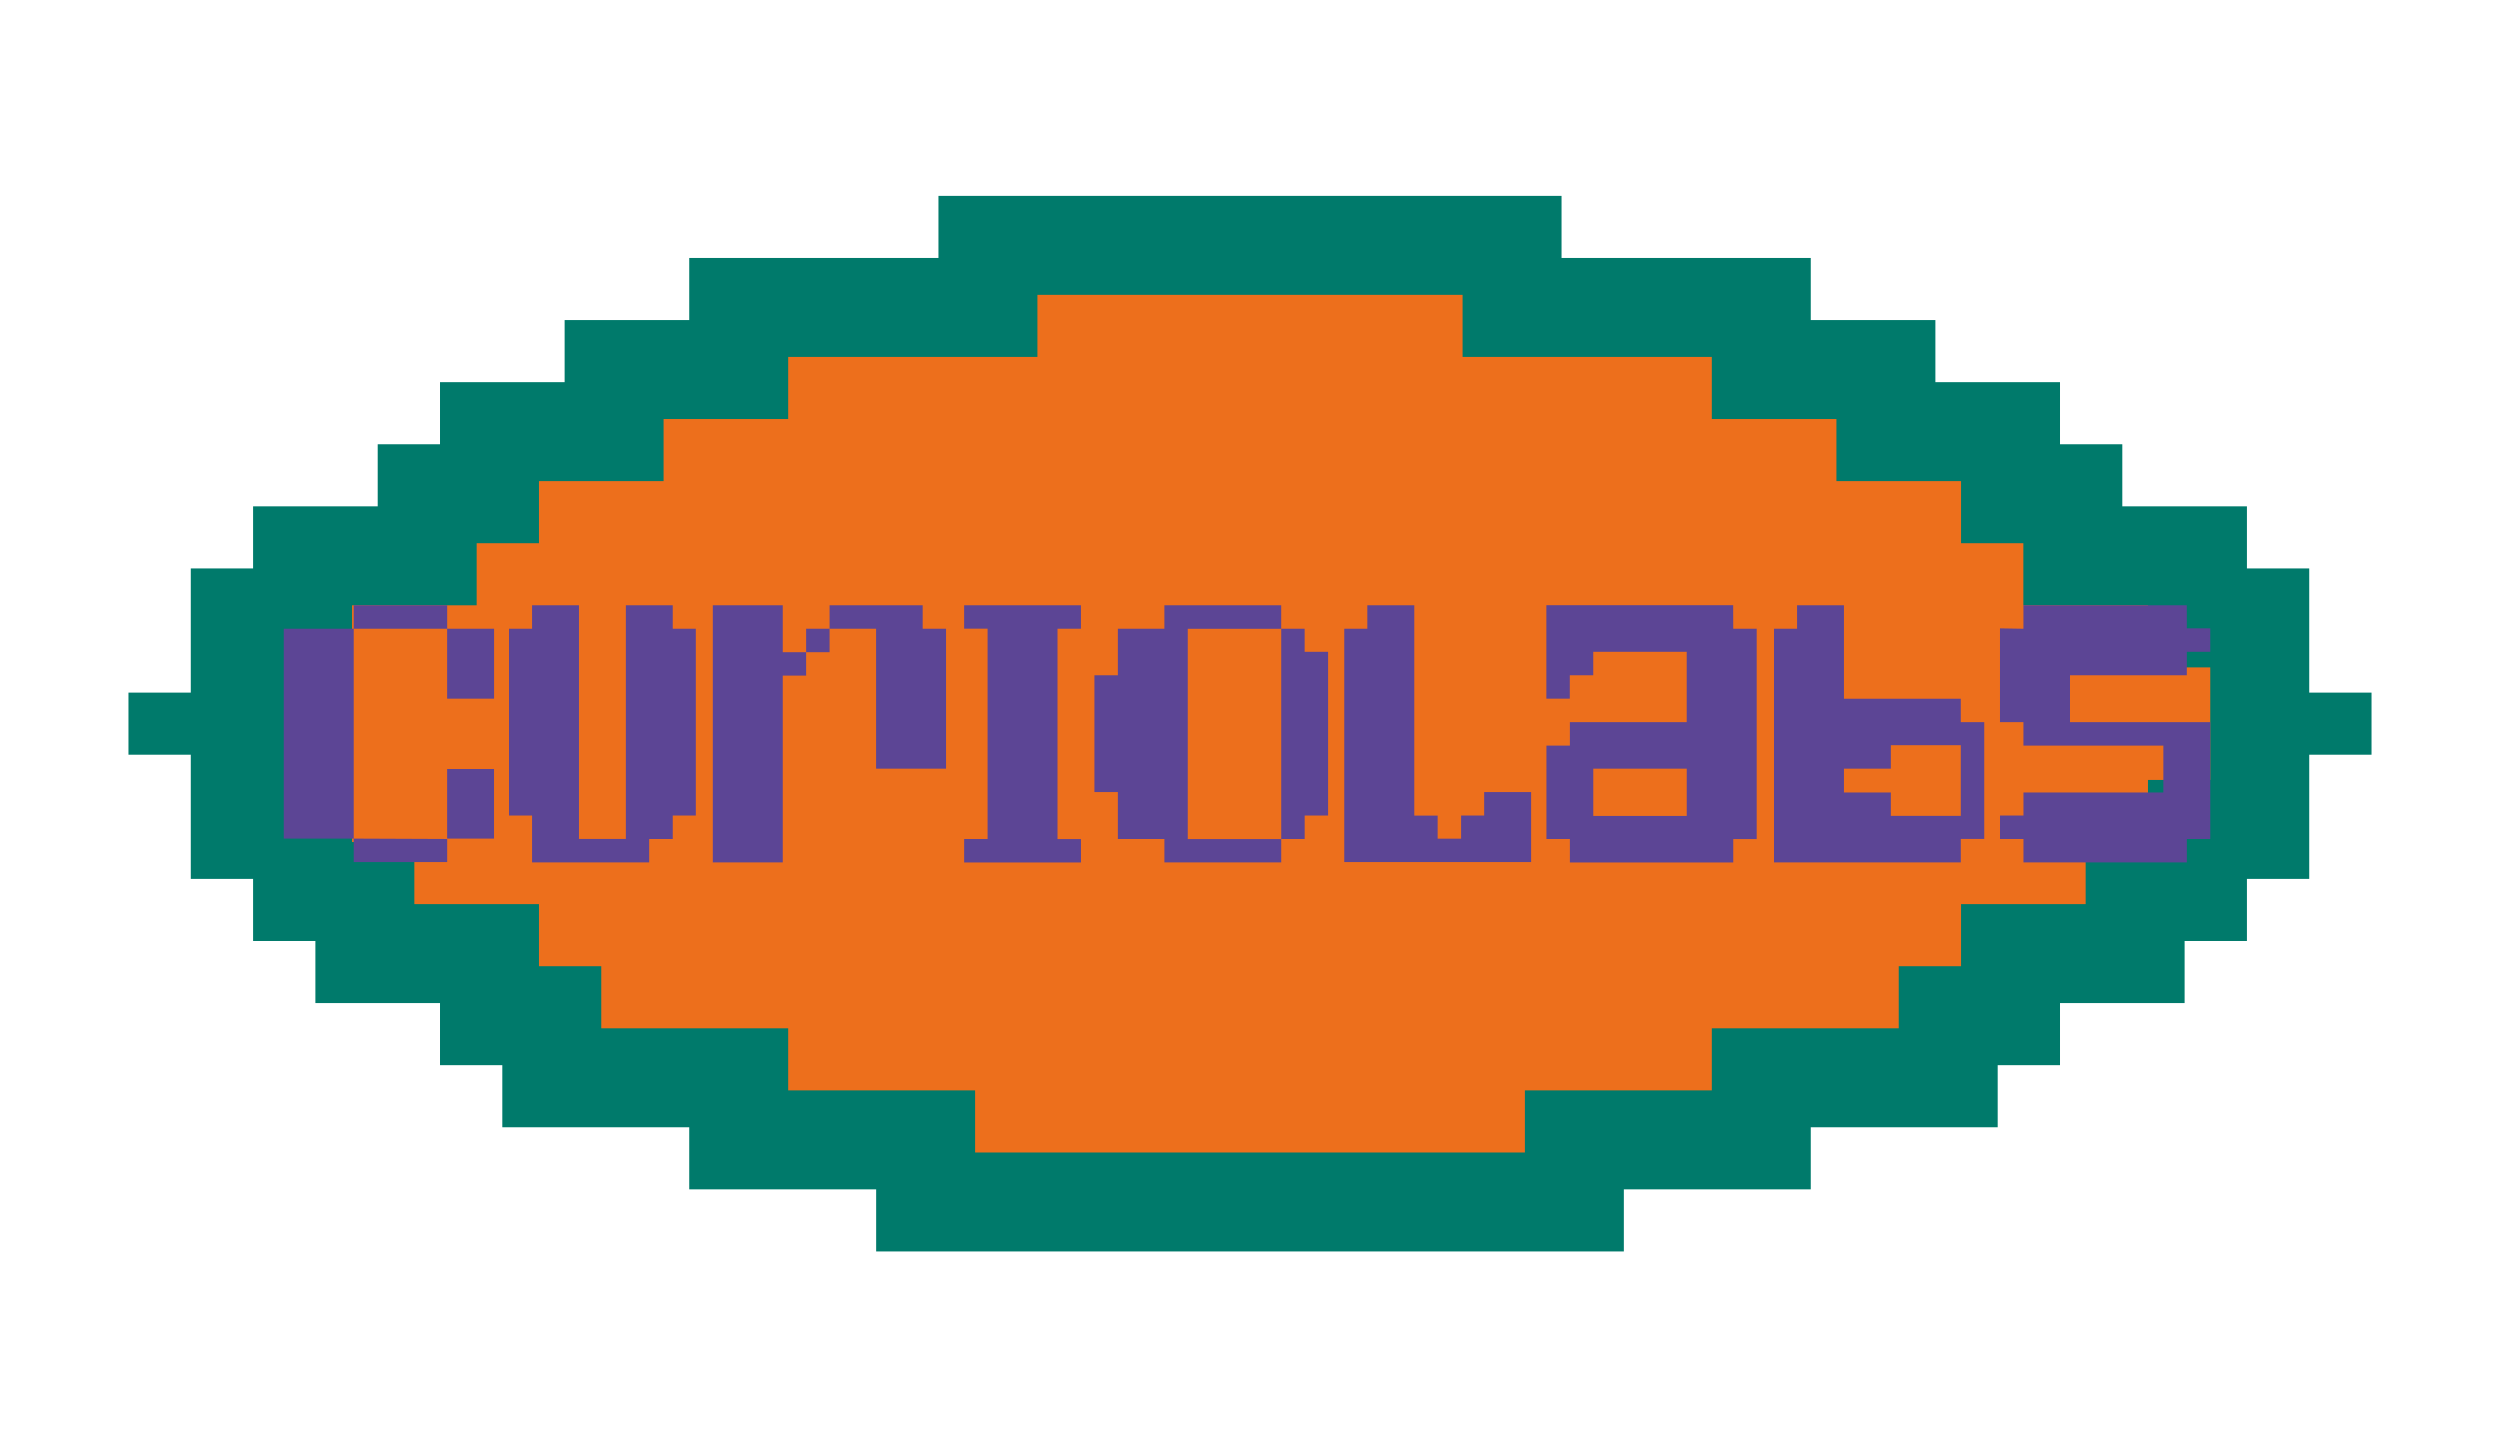 <svg xmlns="http://www.w3.org/2000/svg" viewBox="0 0 1818.94 1053.04"><defs><style>.cls-1{fill:none;}.cls-2{fill:#007a6b;}.cls-3{fill:#ed6f1c;}.cls-4{fill:#5c4595;}</style></defs><g id="Layer_2" data-name="Layer 2"><g id="CurioLabs_1" data-name="CurioLabs 1"><g id="_1" data-name="1"><rect class="cls-1" width="1818.94" height="1053.04"/><g id="_1-2" data-name="1"><polygon class="cls-2" points="1680.14 503.93 1680.14 458.75 1680.14 413.58 1634.81 413.58 1634.81 368.4 1589.47 368.4 1544.14 368.4 1544.14 323.23 1498.81 323.23 1498.81 278.05 1453.47 278.05 1408.14 278.05 1408.14 232.87 1362.81 232.87 1317.47 232.87 1317.47 187.69 1272.14 187.69 1226.81 187.69 1181.47 187.69 1136.14 187.69 1136.14 142.52 1090.81 142.52 1045.47 142.52 1000.14 142.52 954.8 142.52 909.47 142.52 864.14 142.52 818.8 142.52 773.47 142.52 728.14 142.52 682.8 142.52 682.8 187.69 637.47 187.69 592.14 187.69 546.8 187.69 501.47 187.69 501.47 232.87 456.14 232.87 410.81 232.87 410.81 278.05 365.47 278.05 320.14 278.05 320.14 323.23 274.81 323.23 274.81 368.4 229.47 368.4 184.14 368.4 184.14 413.58 138.81 413.58 138.81 458.75 138.81 503.93 93.47 503.93 93.47 549.11 138.81 549.11 138.81 594.28 138.81 639.46 184.14 639.46 184.14 684.64 229.47 684.64 229.47 729.81 274.81 729.81 320.14 729.81 320.14 774.99 365.47 774.99 365.47 820.17 410.81 820.17 456.14 820.17 501.47 820.17 501.47 865.34 546.8 865.34 592.14 865.34 637.47 865.34 637.47 910.52 682.8 910.52 728.14 910.52 773.47 910.52 818.8 910.52 864.14 910.52 909.47 910.52 954.8 910.52 1000.14 910.52 1045.47 910.52 1090.81 910.52 1136.14 910.52 1181.47 910.52 1181.47 865.34 1226.81 865.34 1272.14 865.34 1317.47 865.34 1317.47 820.17 1362.81 820.17 1408.14 820.17 1453.47 820.17 1453.47 774.99 1498.81 774.99 1498.81 729.81 1544.14 729.81 1589.47 729.81 1589.47 684.64 1634.81 684.64 1634.81 639.46 1680.14 639.46 1680.14 594.28 1680.14 549.11 1725.47 549.11 1725.47 503.93 1680.14 503.93"/><polygon class="cls-3" points="709.47 838.52 709.47 793.34 573.47 793.34 573.47 748.17 437.47 748.17 437.47 702.99 392.14 702.99 392.14 657.81 301.47 657.81 301.47 612.64 256.14 612.64 256.14 567.46 210.81 567.46 210.81 485.58 256.14 485.58 256.14 440.4 346.81 440.4 346.81 395.23 392.14 395.23 392.14 350.05 482.81 350.05 482.81 304.87 573.47 304.87 573.47 259.69 754.8 259.69 754.8 214.52 1064.14 214.52 1064.14 259.69 1245.47 259.69 1245.47 304.87 1336.14 304.87 1336.14 350.05 1426.81 350.05 1426.81 395.23 1472.14 395.23 1472.14 440.4 1562.81 440.4 1562.81 485.58 1608.14 485.58 1608.14 567.46 1562.81 567.46 1562.81 612.64 1517.47 612.64 1517.47 657.81 1426.81 657.81 1426.81 702.99 1381.47 702.99 1381.47 748.17 1245.47 748.17 1245.47 793.34 1109.47 793.34 1109.47 838.52 709.47 838.52"/><path class="cls-4" d="M257.36,610.14l68,.28V627.2h-68V610.14h-50.9V457.46h50.9Zm68-152.68h-68V440.4h68Zm34.12,0v50.89H325.32V457.46ZM325.32,610.14V559.53h34.12v50.61Z"/><path class="cls-4" d="M489.48,457.46h16.78v135.9H489.48v17.06H472.33v17.06H387.12V593.36H370.34V457.46h16.78V440.4h34.12v170h34.12v-170h34.12Z"/><path class="cls-4" d="M586.52,474.52v17.05h-17V627.48h-50.9V440.4h50.9v34.12Zm0-17.06h17.06v17.06H586.52Zm84.8,0h17V559.25h-50.9V457.46H603.58V440.4h67.74Z"/><path class="cls-4" d="M786.48,457.46H769.42v153h17.06v17.06h-85V610.42h17.06v-153H701.47V440.4h85Z"/><path class="cls-4" d="M932.19,627.48h-85V610.42H813.33V576.3H796.27v-85h17.06V457.46h33.84V440.4h85v17.06h17.06v16.78h17.06V593.36H949.25v17.06H932.19Zm0-170h-68v153h68Z"/><path class="cls-4" d="M1114,576.3v50.9H978.05V457.46h16.78V440.4H1029v153H1046v16.78h17.06V593.36h16.78V576.3Z"/><path class="cls-4" d="M1261.07,457.46h17.06v153h-17.06v17.06H1142.21V610.42h-17.06V542.47h17.06V525.41h85V474.24h-68V491.3h-17.06v17.05h-17.06v-68h135.92Zm-33.84,136.18V559.25h-68v34.39Z"/><path class="cls-4" d="M1426.63,525.41h17.06v85h-17.06v17.06H1290.72v-170h16.78V440.4h34.12v68h85Zm-50.89,16.78v17.06h-34.12v17.34h34.12v17h50.89V542.19Z"/><path class="cls-4" d="M1591.08,457.18h17.06v17.06h-17.06V491.3h-85v34.11h102.08v85h-17.06v17.06H1472.22V610.42h-17.06V593.36h17.06V576.59H1574V542.47h-101.8V525.41h-17.06V457.18l17.06.28V440.4h118.86Z"/></g></g></g></g></svg>